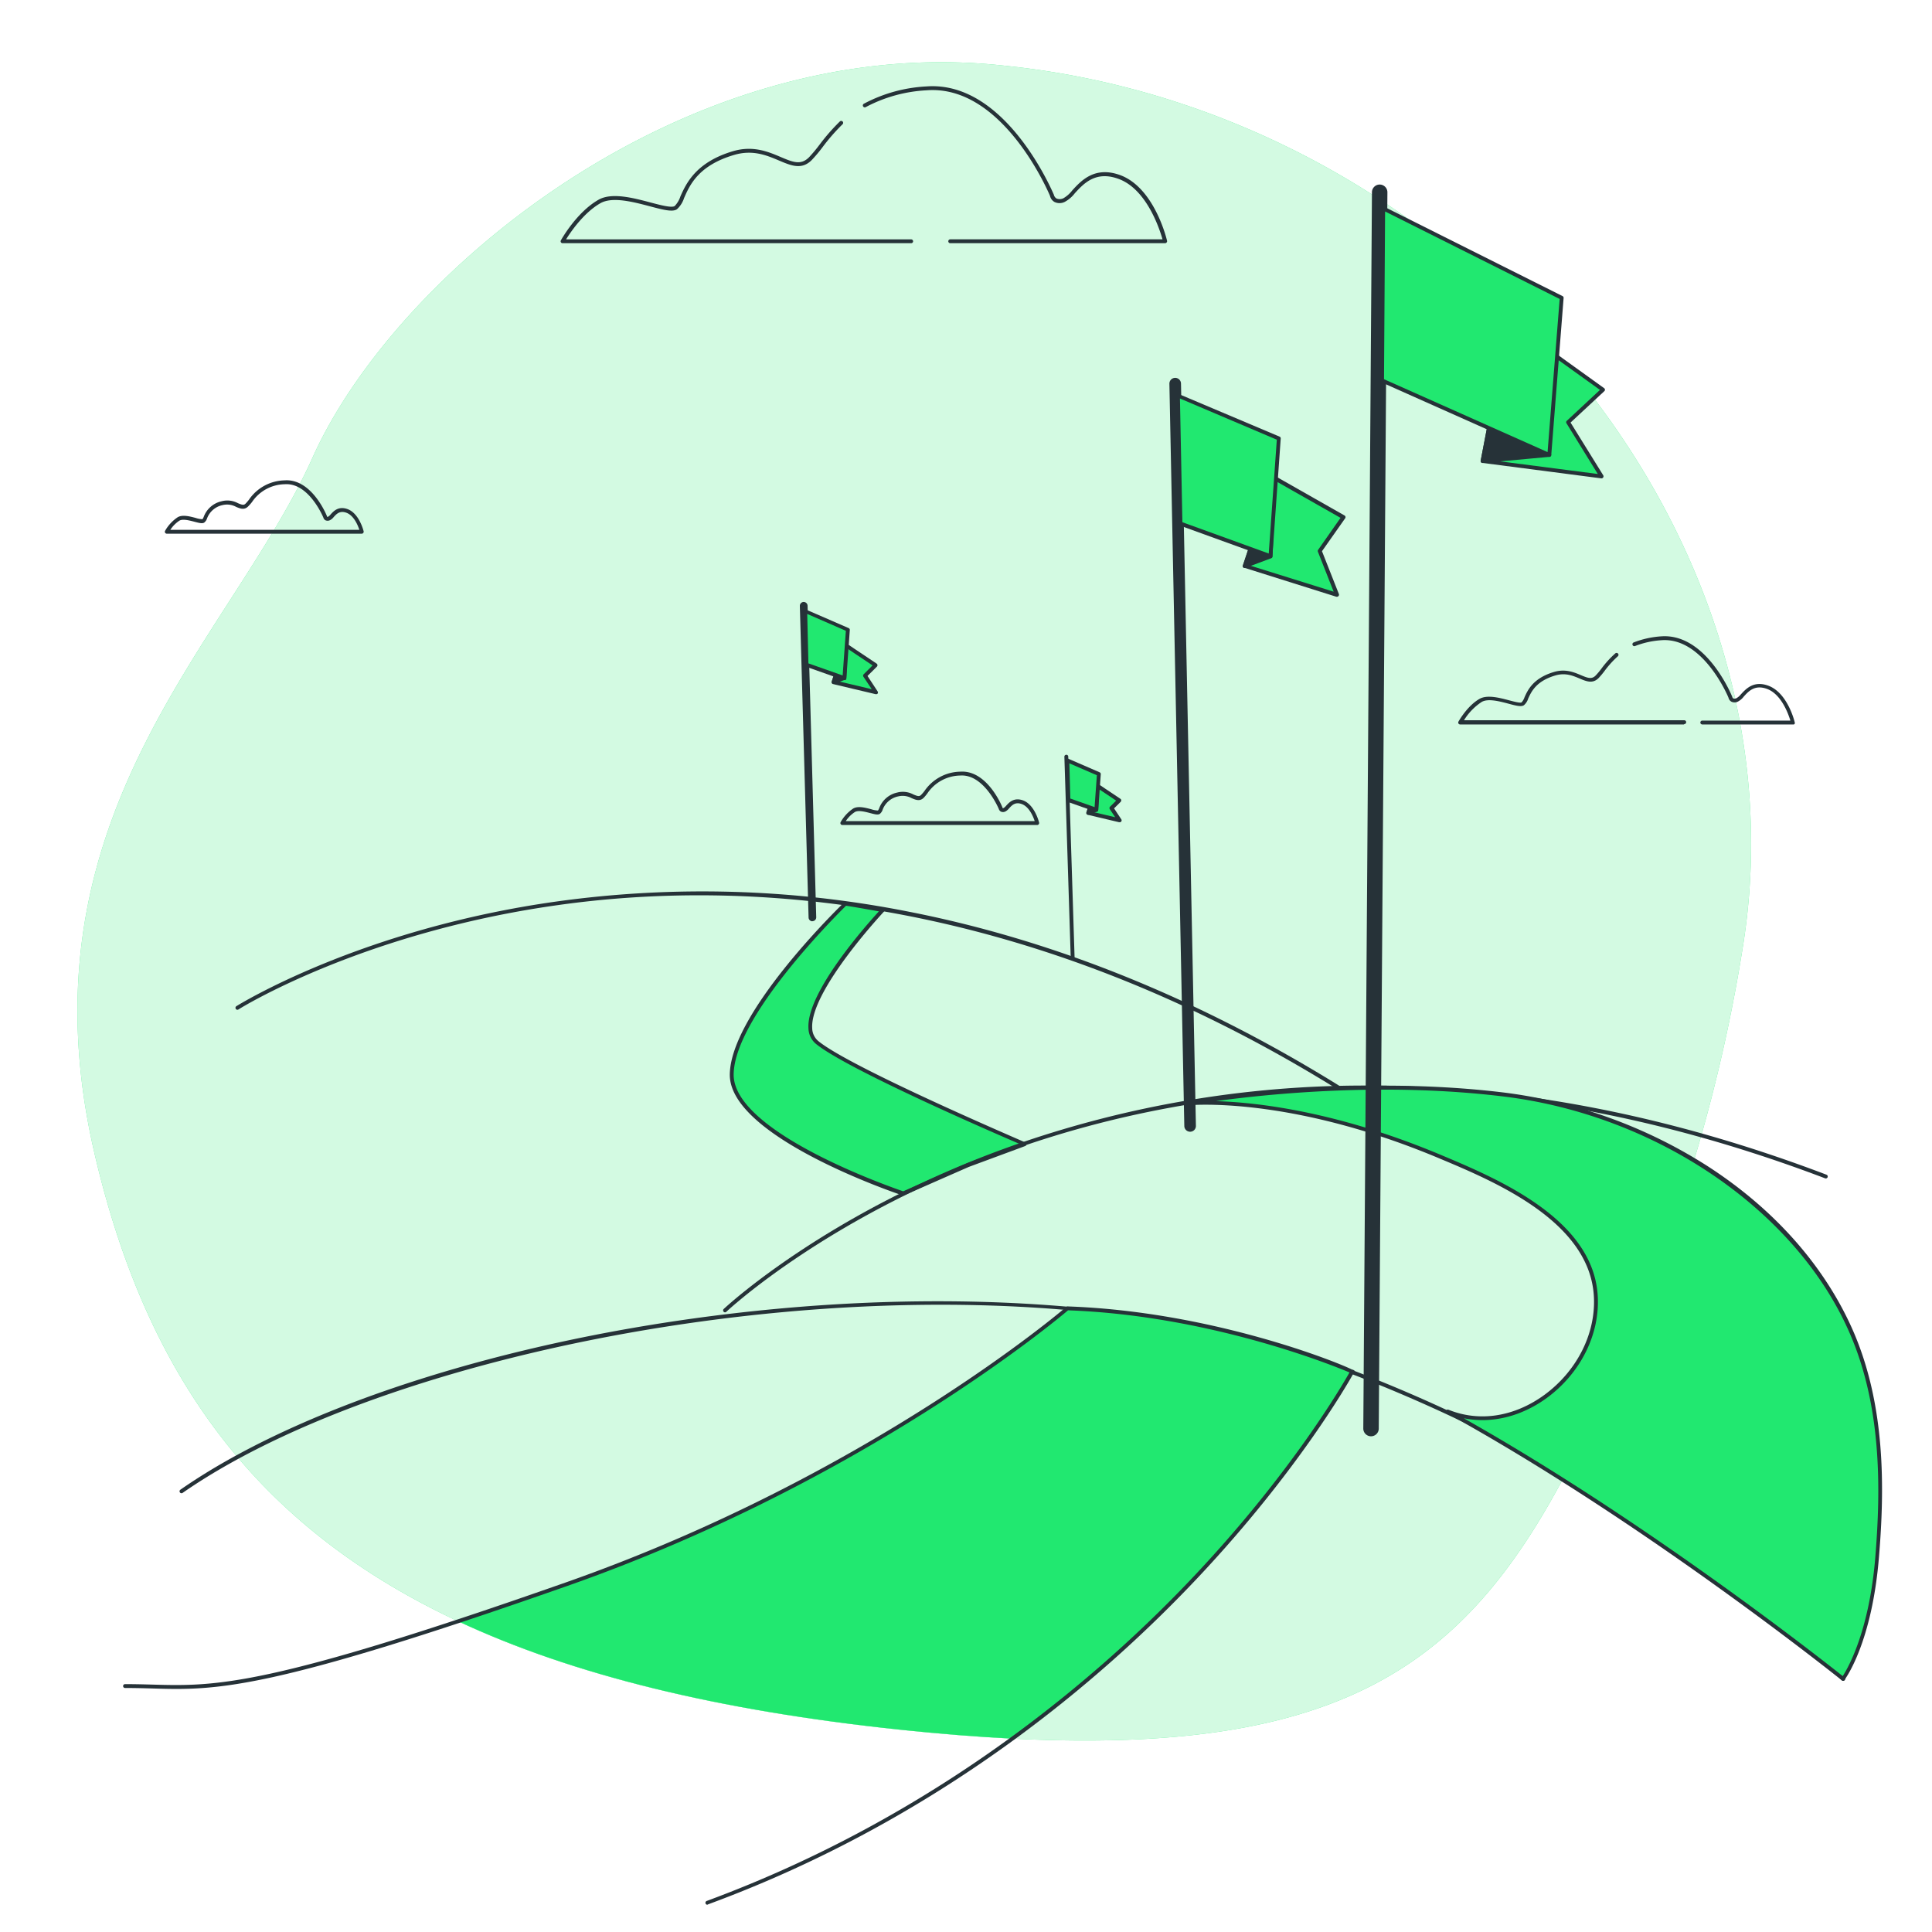 <svg class="animated" id="freepik_stories-milestones-of-business-projects" xmlns="http://www.w3.org/2000/svg" viewBox="0 0 500 500" version="1.1" xmlns:xlink="http://www.w3.org/1999/xlink" xmlns:svgjs="http://svgjs.com/svgjs"><style>svg#freepik_stories-milestones-of-business-projects:not(.animated) .animable {opacity: 0;}svg#freepik_stories-milestones-of-business-projects.animated #freepik--background-simple--inject-6 {animation: 1.4s 1 forwards cubic-bezier(.36,-0.01,.5,1.38) fadeIn;animation-delay: 0s;}svg#freepik_stories-milestones-of-business-projects.animated #freepik--Floor--inject-6 {animation: 1.5s 1 forwards cubic-bezier(.36,-0.01,.5,1.38) fadeIn;animation-delay: 0s;}svg#freepik_stories-milestones-of-business-projects.animated #freepik--Flags--inject-6 {animation: 0.9s 1 forwards cubic-bezier(.36,-0.01,.5,1.38) slideDown,1.5s Infinite  linear floating;animation-delay: 0s,0.9s;}svg#freepik_stories-milestones-of-business-projects.animated #freepik--Clouds--inject-6 {animation: 0.7s 1 forwards cubic-bezier(.36,-0.01,.5,1.38) slideLeft;animation-delay: 0s;}svg#freepik_stories-milestones-of-business-projects.animated #freepik--Character--inject-6 {animation: 0.8s 1 forwards cubic-bezier(.36,-0.01,.5,1.38) slideLeft;animation-delay: 0.3s;opacity: 0}            @keyframes fadeIn {                0% {                    opacity: 0;                }                100% {                    opacity: 1;                }            }                    @keyframes slideDown {                0% {                    opacity: 0;                    transform: translateY(-30px);                }                100% {                    opacity: 1;                    transform: translateY(0);                }            }                    @keyframes floating {                0% {                    opacity: 1;                    transform: translateY(0px);                }                50% {                    transform: translateY(-10px);                }                100% {                    opacity: 1;                    transform: translateY(0px);                }            }                    @keyframes slideLeft {                0% {                    opacity: 0;                    transform: translateX(-30px);                }                100% {                    opacity: 1;                    transform: translateX(0);                }            }        </style><g id="freepik--background-simple--inject-6" class="animable" style="transform-origin: 236.613px 233.272px;"><path d="M451.17,244.28C467.81,137.86,379,30.6,262.46,17.27c-1.45-.16-2.91-.32-4.36-.46C176.65,8.72,102.2,70.93,80.91,118.39S3.91,211,24.56,298.94s76.75,134.82,208.28,148.69,155.79-23.75,190.7-105.92A420.38,420.38,0,0,0,451.17,244.28Z" style="fill: rgb(33, 232, 112); transform-origin: 236.613px 233.272px;" id="elfmnu0ofko4g" class="animable"></path><g id="elm6nzfr8vn9"><path d="M451.17,244.28C467.81,137.86,379,30.6,262.46,17.27c-1.45-.16-2.91-.32-4.36-.46C176.65,8.72,102.2,70.93,80.91,118.39S3.91,211,24.56,298.94s76.75,134.82,208.28,148.69,155.79-23.75,190.7-105.92A420.38,420.38,0,0,0,451.17,244.28Z" style="fill: rgb(255, 255, 255); opacity: 0.8; transform-origin: 236.613px 233.272px;" class="animable"></path></g></g><g id="freepik--Floor--inject-6" class="animable animator-active" style="transform-origin: 259.466px 361.819px;"><path d="M347.58,282.72a.56.56,0,0,1-.27-.08c-83-51.91-156.21-55-203-48.39-50.75,7.12-82.29,26.77-82.6,27a.49.49,0,0,1-.69-.16.5.5,0,0,1,.15-.69c.32-.19,32-20,83-27.11a274.35,274.35,0,0,1,91,2.65c38.07,7.45,76,22.89,112.76,45.88a.49.49,0,0,1,.16.69A.5.5,0,0,1,347.58,282.72Z" style="fill: rgb(38, 50, 56); transform-origin: 204.556px 256.714px;" id="elnm9ipzwfsb" class="animable"></path><path d="M211.47,269.78c-8.59-7.06,17-34.26,17-34.26-11.2-2-9.68-1.6-9.68-1.6S189.67,262,189.37,278s44.39,30.9,44.39,30.9l16.77-7.36,14.65-5.43S220.07,276.84,211.47,269.78Z" style="fill: rgb(33, 232, 112); transform-origin: 227.274px 271.394px;" id="ely8y3e369ug8" class="animable"></path><path d="M233.76,309.38l-.16,0c-1.84-.61-45-15.24-44.73-31.38.29-15.46,26.53-41.47,29.35-44.21.05-.21.1-.34.67-.32h0c1,0,3.4.48,9.63,1.59a.51.51,0,0,1,.27.84c-.19.2-19.21,20.55-18.59,30.22a4.42,4.42,0,0,0,1.57,3.3c8.44,6.94,53.13,26,53.58,26.24a.5.5,0,0,1,.31.47.53.53,0,0,1-.33.46L250.71,302,234,309.34A.45.45,0,0,1,233.76,309.38Zm-14.78-75c-2.16,2.12-28.82,28.56-29.11,43.58s40.77,29.29,43.87,30.35l16.59-7.28,13.5-5c-7.25-3.11-44.79-19.41-52.67-25.88a5.38,5.38,0,0,1-1.93-4c-.6-9.19,14.85-26.6,18.23-30.29C221.47,234.79,219.58,234.49,219,234.41Z" style="fill: rgb(38, 50, 56); transform-origin: 227.264px 271.425px;" id="el1fnvzpchhqk" class="animable"></path><path d="M187.65,339.63a.49.49,0,0,1-.36-.15.5.5,0,0,1,0-.71c.27-.25,27.51-25.79,76.09-42.73a274,274,0,0,1,89.77-15.1h.73c38.57,0,78.54,7.76,118.81,23.07a.5.5,0,0,1-.35.94c-91.49-34.78-163.92-23.53-208.58-8-48.4,16.86-75.51,42.27-75.78,42.53A.48.48,0,0,1,187.65,339.63Z" style="fill: rgb(38, 50, 56); transform-origin: 330.078px 310.285px;" id="eltpz7nflgfi" class="animable"></path><path d="M477,435a.51.51,0,0,1-.36-.15c-.51-.53-52.36-53.44-137.38-83.12-89.28-31.15-232.76-6.53-292,34.63a.5.5,0,0,1-.57-.83c30.18-21,81.61-37.76,137.58-44.95,58.57-7.53,115.2-3.8,155.35,10.21,85.26,29.75,137.25,82.83,137.77,83.36a.5.5,0,0,1,0,.71A.52.52,0,0,1,477,435Z" style="fill: rgb(38, 50, 56); transform-origin: 262.005px 385.883px;" id="elfkn7ur3s8f9" class="animable"></path><path d="M146.57,410c-10.46,3.68-19.74,6.85-28,9.59,29.62,13.85,67.1,23.07,114.3,28.05,10.42,1.1,20.16,1.87,29.29,2.33,60.24-44,87.81-95,87.81-95,2.05.67-33.55-15-73.71-16.38C276.23,338.6,226,382.09,146.57,410Z" style="fill: rgb(33, 232, 112); transform-origin: 234.312px 394.28px;" id="elaq2zqjr859" class="animable"></path><path d="M183.07,492.94a.49.49,0,0,1-.47-.32.5.5,0,0,1,.29-.65c59.61-22,101.74-58.11,126.58-84.56s37.86-48.81,39.78-52.22c-4.3-1.83-36.32-14.78-72.84-16.08-3.12,2.64-53.18,44.49-129.67,71.36-77.8,27.33-90.89,27-107.45,26.5-2.19-.06-4.45-.12-6.93-.12a.5.5,0,0,1,0-1c2.49,0,4.76.06,7,.12,16.47.46,29.47.82,107.1-26.45,78.43-27.55,129-70.86,129.49-71.29a.53.53,0,0,1,.35-.13c36.64,1.27,69.14,14.11,73.69,16.38l.15,0v0c.25.13.39.22.4.26a.49.49,0,0,1-.09.53.3.3,0,0,1-.13.09c-1.35,2.42-14.4,25.34-40.06,52.66-24.92,26.54-67.17,62.8-127,84.82Z" style="fill: rgb(38, 50, 56); transform-origin: 191.221px 415.52px;" id="elyf6px6j4mj" class="animable"></path><path d="M374.68,365.27c18.72,7.57,39.77-10.79,38.27-30.35-1.45-19-25.25-29.29-40.19-35.57-39.63-16.65-65.47-13.78-65.47-13.78s40.19-7.46,82.12-2.3c36.29,4.47,74.06,26.43,89.42,60.73,8.26,18.44,8.59,38.92,7,58.73-1.78,22.41-8.84,31.74-8.84,31.74S426.43,393.79,374.68,365.27Z" style="fill: rgb(33, 232, 112); transform-origin: 396.936px 357.961px;" id="elj2t0rucgtyr" class="animable"></path><path d="M477,435a.51.51,0,0,1-.31-.11c-.51-.41-51.13-41-102.25-69.15a.5.5,0,0,1,.43-.9c8,3.24,17,1.84,24.8-3.83,8.63-6.32,13.53-16.29,12.79-26C411,316,387,305.86,372.57,299.82c-39-16.41-65-13.78-65.23-13.75a.51.51,0,0,1-.55-.43.5.5,0,0,1,.41-.56c.4-.08,40.75-7.42,82.27-2.3A127.15,127.15,0,0,1,442.24,302c16.93,11,29.74,25.44,37.05,41.76,8.84,19.75,8.41,41.89,7,59-1.78,22.3-8.65,31.62-8.94,32a.5.5,0,0,1-.34.2Zm-98.1-67.91c47.34,26.67,93.12,62.81,98,66.68,1.34-2.06,6.91-11.66,8.45-31.05,1.36-17,1.79-38.95-7-58.49-14-31.31-49.81-55.6-89-60.43-30.92-3.81-61.21-.68-74.68,1.17,10.44.31,31.27,2.59,58.3,13.95,14.58,6.13,39,16.4,40.49,36,.77,10.08-4.28,20.39-13.19,26.9C393.61,366.65,386,368.47,378.9,367.06Z" style="fill: rgb(38, 50, 56); transform-origin: 396.929px 357.983px;" id="elgzx6vf839i" class="animable"></path></g><g id="freepik--Flags--inject-6" class="animable" style="transform-origin: 311.18px 209.735px;"><path d="M308,292.89a1.5,1.5,0,0,1-1.5-1.47l-3.86-192.1a1.5,1.5,0,0,1,3-.06l3.86,192.1a1.49,1.49,0,0,1-1.47,1.53Z" style="fill: rgb(38, 50, 56); transform-origin: 306.07px 195.34px;" id="elf9z5tydzxhf" class="animable"></path><polygon points="329.69 123.68 347.64 133.88 341.52 142.62 345.99 153.94 322.1 146.45 329.69 123.68" style="fill: rgb(33, 232, 112); transform-origin: 334.87px 138.81px;" id="els0nzczwes5n" class="animable"></polygon><path d="M346,154.44a.39.39,0,0,1-.15,0L322,146.93a.48.48,0,0,1-.29-.25.45.45,0,0,1,0-.39l7.59-22.77a.52.52,0,0,1,.29-.31.54.54,0,0,1,.43,0l17.95,10.2a.51.51,0,0,1,.24.33.49.49,0,0,1-.08.39l-6,8.52,4.37,11.08a.5.5,0,0,1-.1.52A.49.49,0,0,1,346,154.44Zm-23.25-8.31,22.4,7-4.08-10.35a.52.52,0,0,1,.05-.47l5.81-8.29L330,124.41Z" style="fill: rgb(38, 50, 56); transform-origin: 334.943px 138.806px;" id="elx40s295fc9" class="animable"></path><polygon points="328.79 143.94 322.1 146.45 329.69 123.68 328.79 143.94" style="fill: rgb(38, 50, 56); transform-origin: 325.895px 135.065px;" id="elobrzndmo0e" class="animable"></polygon><path d="M322.1,147a.49.49,0,0,1-.47-.66l7.59-22.77a.5.5,0,0,1,1,.18l-.9,20.27a.49.49,0,0,1-.32.44l-6.69,2.51A.57.57,0,0,1,322.1,147ZM329,127.23l-6.12,18.39,5.4-2Zm-.24,16.71h0Z" style="fill: rgb(38, 50, 56); transform-origin: 325.914px 135.076px;" id="eltkl9nqte0l" class="animable"></path><polygon points="304.85 102.36 330.95 113.47 328.79 143.94 305.5 135.51 304.85 102.36" style="fill: rgb(33, 232, 112); transform-origin: 317.9px 123.15px;" id="el4b9s1fwv4x6" class="animable"></polygon><path d="M328.79,144.44l-.17,0L305.32,136a.52.52,0,0,1-.33-.46l-.64-33.15a.5.5,0,0,1,.22-.42.51.51,0,0,1,.48,0L331.15,113a.48.48,0,0,1,.3.5L329.29,144a.47.47,0,0,1-.22.38A.48.48,0,0,1,328.79,144.44ZM306,135.15l22.35,8.1,2.09-29.46-25.07-10.66Z" style="fill: rgb(38, 50, 56); transform-origin: 317.901px 123.176px;" id="elu9ioswfy2xc" class="animable"></path><path d="M210.26,238.43a1,1,0,0,1-1-1L207,156.82a1,1,0,1,1,2-.06l2.24,80.64a1,1,0,0,1-1,1Z" style="fill: rgb(38, 50, 56); transform-origin: 209.12px 197.109px;" id="eldrcfe3jfu1i" class="animable"></path><polygon points="218.84 166.95 226.61 172.14 223.87 174.86 226.72 179.15 215.73 176.53 218.84 166.95" style="fill: rgb(33, 232, 112); transform-origin: 221.225px 173.05px;" id="elthf0s8ngmae" class="animable"></polygon><path d="M226.73,179.65l-.12,0-11-2.61a.5.5,0,0,1-.36-.64l3.11-9.59a.48.48,0,0,1,.31-.31.52.52,0,0,1,.44.05l7.76,5.19a.51.51,0,0,1,.08.77l-2.44,2.43,2.62,4a.5.5,0,0,1,0,.56A.5.5,0,0,1,226.73,179.65Zm-10.35-3.48,9.23,2.2-2.15-3.23a.5.5,0,0,1,.06-.64l2.3-2.29-6.7-4.48Z" style="fill: rgb(38, 50, 56); transform-origin: 221.221px 173.062px;" id="eln0j5wkjnzl" class="animable"></path><polygon points="218.53 175.46 215.73 176.53 218.84 166.95 218.53 175.46" style="fill: rgb(38, 50, 56); transform-origin: 217.285px 171.74px;" id="elcezjt2crbal" class="animable"></polygon><path d="M215.73,177a.48.48,0,0,1-.34-.13.51.51,0,0,1-.13-.52l3.11-9.59a.5.5,0,0,1,.56-.33.49.49,0,0,1,.41.51l-.31,8.51a.49.49,0,0,1-.32.45l-2.8,1.07A.57.57,0,0,1,215.73,177Zm2.48-6.52-1.68,5.18,1.52-.58Zm.32,5h0Z" style="fill: rgb(38, 50, 56); transform-origin: 217.288px 171.711px;" id="el52w2wtx7nki" class="animable"></path><polygon points="208.35 158.08 219.43 162.89 218.53 175.46 208.72 171.99 208.35 158.08" style="fill: rgb(33, 232, 112); transform-origin: 213.89px 166.77px;" id="el0xzidhu88bs" class="animable"></polygon><path d="M218.53,176a.45.45,0,0,1-.16,0l-9.81-3.47a.48.48,0,0,1-.33-.45l-.38-13.92a.47.47,0,0,1,.22-.42.49.49,0,0,1,.48,0l11.08,4.81a.48.48,0,0,1,.3.49l-.9,12.57a.51.51,0,0,1-.22.39A.54.54,0,0,1,218.53,176Zm-9.31-4.32,8.86,3.13.83-11.56-10-4.36Z" style="fill: rgb(38, 50, 56); transform-origin: 213.891px 166.848px;" id="elc0rkh9r363i" class="animable"></path><path d="M277.61,248.61a.51.51,0,0,1-.5-.49l-1.65-52.28a.5.5,0,0,1,.48-.51.48.48,0,0,1,.52.48l1.65,52.28a.5.5,0,0,1-.48.52Z" style="fill: rgb(38, 50, 56); transform-origin: 276.785px 221.969px;" id="elvxzhayyx3n" class="animable"></path><polygon points="283.93 203.31 289.64 207.13 287.63 209.13 289.73 212.28 281.64 210.36 283.93 203.31" style="fill: rgb(33, 232, 112); transform-origin: 285.685px 207.795px;" id="elwl99nb3r7j9" class="animable"></polygon><path d="M289.73,212.79l-.11,0-8.1-1.92a.55.55,0,0,1-.32-.24.51.51,0,0,1,0-.4l2.29-7.06a.51.51,0,0,1,.32-.32.5.5,0,0,1,.44.06l5.71,3.82a.47.47,0,0,1,.22.37.53.53,0,0,1-.14.4l-1.72,1.71,1.87,2.82a.5.5,0,0,1,0,.56A.49.49,0,0,1,289.73,212.79ZM282.28,210l6.33,1.5-1.4-2.09a.51.51,0,0,1,.07-.64l1.58-1.57-4.66-3.11Z" style="fill: rgb(38, 50, 56); transform-origin: 285.717px 207.809px;" id="els40iuc8hpp" class="animable"></path><polygon points="283.7 209.57 281.64 210.36 283.93 203.31 283.7 209.57" style="fill: rgb(33, 232, 112); transform-origin: 282.785px 206.835px;" id="elhpoke3q4r6" class="animable"></polygon><path d="M281.64,210.86a.52.52,0,0,1-.35-.14.49.49,0,0,1-.13-.51l2.29-7.06a.5.5,0,0,1,1,.17l-.23,6.27a.51.51,0,0,1-.32.45l-2.06.79Zm2.06-1.29h0Zm-.4-2.7-.86,2.65.77-.3Z" style="fill: rgb(38, 50, 56); transform-origin: 282.796px 206.795px;" id="el2c1wzv4mr3e" class="animable"></path><polygon points="276.2 196.78 284.36 200.32 283.7 209.57 276.48 207.02 276.2 196.78" style="fill: rgb(33, 232, 112); transform-origin: 280.28px 203.175px;" id="ele6q3cjjpvzq" class="animable"></polygon><path d="M283.7,210.07l-.17,0-7.22-2.55A.51.51,0,0,1,276,207l-.28-10.24a.53.53,0,0,1,.22-.43.51.51,0,0,1,.48,0l8.16,3.54a.48.48,0,0,1,.3.49l-.66,9.26a.5.5,0,0,1-.22.38A.57.57,0,0,1,283.7,210.07ZM277,206.66l6.28,2.22.59-8.25-7.12-3.08Z" style="fill: rgb(38, 50, 56); transform-origin: 280.301px 203.17px;" id="el8doug96iirg" class="animable"></path><path d="M354.82,371.71h0a2,2,0,0,1-2-2l2.24-319.95a2,2,0,0,1,2-2h0a2,2,0,0,1,2,2l-2.24,320A2,2,0,0,1,354.82,371.71Z" style="fill: rgb(38, 50, 56); transform-origin: 355.94px 209.735px;" id="elx9jgmb4x7n" class="animable"></path><polygon points="390.6 83.43 414.86 100.87 405.82 109.28 414.48 123.31 383.69 119.32 390.6 83.43" style="fill: rgb(33, 232, 112); transform-origin: 399.275px 103.37px;" id="el8fx81b37vzn" class="animable"></polygon><path d="M414.48,123.8h-.06l-30.79-4a.47.47,0,0,1-.34-.2.53.53,0,0,1-.09-.39l6.9-35.89a.51.51,0,0,1,.31-.37.51.51,0,0,1,.48.06l24.26,17.45a.49.49,0,0,1,.21.37.5.5,0,0,1-.16.4l-8.74,8.13L414.91,123a.5.5,0,0,1,0,.54A.5.5,0,0,1,414.48,123.8Zm-30.19-4.91,29.22,3.78-8.11-13.13a.5.5,0,0,1,.08-.63l8.59-8L390.94,84.29Z" style="fill: rgb(38, 50, 56); transform-origin: 399.277px 103.358px;" id="el342groho8d8" class="animable"></path><polygon points="400.96 117.73 383.69 119.32 390.6 83.43 400.96 117.73" style="fill: rgb(38, 50, 56); transform-origin: 392.325px 101.375px;" id="elim4o30q9j1h" class="animable"></polygon><path d="M383.69,119.82a.5.5,0,0,1-.37-.17.5.5,0,0,1-.12-.43l6.9-35.89a.51.51,0,0,1,.47-.4.5.5,0,0,1,.5.35l10.37,34.3a.51.51,0,0,1-.07.43.53.53,0,0,1-.37.22l-17.26,1.59Zm7-34.31-6.39,33.25,16-1.47Z" style="fill: rgb(38, 50, 56); transform-origin: 392.325px 101.375px;" id="elr2y0khxlo6o" class="animable"></path><polygon points="357.97 53.92 404.16 77.06 400.96 117.73 357.67 98.47 357.97 53.92" style="fill: rgb(33, 232, 112); transform-origin: 380.915px 85.825px;" id="el3kb8fhwwzt" class="animable"></polygon><path d="M401,118.23a.54.54,0,0,1-.21,0L357.47,98.92a.51.51,0,0,1-.3-.46l.3-44.54a.5.5,0,0,1,.24-.43.51.51,0,0,1,.48,0l46.2,23.14a.49.49,0,0,1,.27.49l-3.2,40.67a.54.54,0,0,1-.25.39A.55.55,0,0,1,401,118.23ZM358.18,98.14,400.51,117l3.13-39.63L358.46,54.73Z" style="fill: rgb(38, 50, 56); transform-origin: 380.916px 85.835px;" id="els838v0igcv" class="animable"></path></g><g id="freepik--Clouds--inject-6" class="animable" style="transform-origin: 253.584px 117.909px;"><path d="M235.78,62.94H145.59a.48.48,0,0,1-.43-.25.5.5,0,0,1,0-.49c.17-.3,4.09-7.28,9.69-10.48,3.45-2,9.07-.49,13.57.7,2.66.7,5.41,1.42,6.19.9a6.46,6.46,0,0,0,1.48-2.49c1.48-3.32,4-8.88,13.67-11.72,5.15-1.5,9.09.17,12.25,1.51s5.23,2.21,7.35.1a37.68,37.68,0,0,0,2.75-3.29,51.46,51.46,0,0,1,5.25-6,.5.5,0,1,1,.69.73,49.9,49.9,0,0,0-5.15,5.9,37.41,37.41,0,0,1-2.84,3.38c-2.58,2.58-5.3,1.44-8.44.11s-6.77-2.87-11.58-1.47c-9.27,2.71-11.53,7.8-13,11.17a6.7,6.7,0,0,1-1.85,2.91c-1.15.77-3.6.13-7-.77-4.33-1.14-9.73-2.57-12.82-.79-4.31,2.46-7.7,7.46-8.87,9.35h89.31a.5.5,0,0,1,.5.5A.5.5,0,0,1,235.78,62.94Z" style="fill: rgb(38, 50, 56); transform-origin: 190.703px 47.117px;" id="elhs9sfvcjcsn" class="animable"></path><path d="M301.51,62.94H245.92a.5.5,0,0,1-.5-.5.5.5,0,0,1,.5-.5h54.94c-.75-2.64-4.09-13-11.4-15.65-5.93-2.16-9,1.23-11.29,3.71a8.12,8.12,0,0,1-2.64,2.26,3,3,0,0,1-2.65,0,2.47,2.47,0,0,1-1.15-1.6c-.09-.19-12-28.83-31.92-27.29a37.65,37.65,0,0,0-15.76,4.35.5.5,0,0,1-.68-.19.49.49,0,0,1,.19-.68,38.67,38.67,0,0,1,16.17-4.48c20.72-1.58,32.84,27.72,33,28a1.57,1.57,0,0,0,.69,1,2.19,2.19,0,0,0,1.8-.07,8,8,0,0,0,2.26-2c2.31-2.53,5.8-6.36,12.37-4,8.85,3.22,12.05,16.42,12.18,17a.49.49,0,0,1-.09.42A.51.51,0,0,1,301.51,62.94Z" style="fill: rgb(38, 50, 56); transform-origin: 262.673px 42.624px;" id="elj7pexnstex" class="animable"></path><path d="M435.82,187.49H377.88a.5.5,0,0,1-.43-.25.5.5,0,0,1,0-.49c.1-.17,2.29-4.08,5.44-5.88,2-1.13,5.13-.3,7.67.37,1.28.34,2.88.76,3.23.53a3.74,3.74,0,0,0,.74-1.28c.83-1.87,2.23-5,7.69-6.6,2.92-.85,5.14.09,6.92.84s2.8,1.12,3.81.1a19.49,19.49,0,0,0,1.5-1.79,25.44,25.44,0,0,1,3.56-3.92.51.51,0,0,1,.71,0,.49.49,0,0,1,0,.7,25,25,0,0,0-3.43,3.78,21.21,21.21,0,0,1-1.58,1.89c-1.54,1.54-3.18.84-4.91.11s-3.67-1.55-6.25-.8c-5,1.46-6.25,4.22-7.06,6a3.7,3.7,0,0,1-1.1,1.71c-.72.48-2.11.11-4-.4-2.35-.62-5.28-1.39-6.91-.46a15.15,15.15,0,0,0-4.6,4.75h57a.5.5,0,0,1,0,1Z" style="fill: rgb(38, 50, 56); transform-origin: 406.883px 178.233px;" id="el2xgd4etorgv" class="animable"></path><path d="M464,187.49H440.55a.5.5,0,1,1,0-1h22.8c-.54-1.77-2.36-6.86-6.07-8.21-3.15-1.14-4.73.59-6,2a4.63,4.63,0,0,1-1.55,1.31,1.89,1.89,0,0,1-1.65,0,1.58,1.58,0,0,1-.74-1c0-.07-6.5-15.76-17.4-14.9a22.76,22.76,0,0,0-6.78,1.5.49.49,0,0,1-.65-.27.49.49,0,0,1,.27-.65,23.83,23.83,0,0,1,7.09-1.58c11.56-.89,18.15,14.94,18.42,15.62a.73.73,0,0,0,.29.45,1.07,1.07,0,0,0,.8-.06,4.14,4.14,0,0,0,1.16-1c1.32-1.44,3.31-3.62,7.08-2.25,5,1.82,6.8,9.22,6.87,9.54a.49.49,0,0,1-.09.42A.51.51,0,0,1,464,187.49Z" style="fill: rgb(38, 50, 56); transform-origin: 443.487px 176.078px;" id="elq0ufn52kgfe" class="animable"></path><path d="M268.45,213.51H218a.52.52,0,0,1-.44-.25.5.5,0,0,1,0-.5,10.31,10.31,0,0,1,3.26-3.52c1.24-.71,3.13-.21,4.65.19a6.15,6.15,0,0,0,1.75.33,3,3,0,0,0,.34-.65,6.4,6.4,0,0,1,4.64-4,5.76,5.76,0,0,1,4.19.5c1.1.46,1.53.58,2,.1a10.12,10.12,0,0,0,.86-1,11.46,11.46,0,0,1,9.19-5c7-.53,10.85,8.88,11,9.28l0,.09c.08.09.17.1.35,0a2.82,2.82,0,0,0,.6-.56c.76-.83,2-2.23,4.37-1.38,3,1.11,4.11,5.55,4.16,5.74a.51.51,0,0,1-.1.43A.49.49,0,0,1,268.45,213.51Zm-49.57-1h48.9c-.38-1.18-1.42-3.71-3.34-4.42-1.71-.62-2.55.3-3.29,1.11a3,3,0,0,1-1,.83,1.33,1.33,0,0,1-1.14,0,1.21,1.21,0,0,1-.53-.69c-.23-.56-4-9.08-10-8.63a10.45,10.45,0,0,0-8.48,4.62,11.48,11.48,0,0,1-.94,1.13c-1,1-2.07.55-3.11.11a4.89,4.89,0,0,0-3.52-.46,5.47,5.47,0,0,0-4,3.43,2.26,2.26,0,0,1-.72,1.08c-.5.34-1.31.12-2.53-.2s-3-.79-3.9-.29A8.09,8.09,0,0,0,218.88,212.51Z" style="fill: rgb(38, 50, 56); transform-origin: 243.213px 206.599px;" id="eldk9qogtrcx" class="animable"></path><path d="M93.65,138.12H43.16a.52.52,0,0,1-.43-.25.5.5,0,0,1,0-.5A10.31,10.31,0,0,1,46,133.85c1.24-.71,3.13-.21,4.65.19a6.15,6.15,0,0,0,1.75.33,3,3,0,0,0,.34-.65,6.4,6.4,0,0,1,4.64-4,5.76,5.76,0,0,1,4.19.5c1.1.46,1.53.58,2,.1a10.33,10.33,0,0,0,.86-1,11.46,11.46,0,0,1,9.19-5c7-.53,10.85,8.88,11,9.28a.29.29,0,0,1,0,.09c.08.09.18.1.35,0a2.41,2.41,0,0,0,.6-.56c.76-.83,2-2.23,4.38-1.37,3,1.1,4.11,5.54,4.16,5.73a.51.51,0,0,1-.1.43A.49.49,0,0,1,93.65,138.12Zm-49.57-1H93c-.38-1.18-1.42-3.71-3.35-4.42-1.71-.62-2.55.3-3.29,1.11a2.84,2.84,0,0,1-1,.83,1.36,1.36,0,0,1-1.15,0,1.14,1.14,0,0,1-.52-.69c-.24-.56-3.92-9.08-10-8.63a10.43,10.43,0,0,0-8.48,4.62,11.49,11.49,0,0,1-1,1.13c-1,1-2.06.55-3.1.11a4.9,4.9,0,0,0-3.52-.46,5.47,5.47,0,0,0-4,3.43,2.26,2.26,0,0,1-.72,1.08c-.5.34-1.31.12-2.54-.2s-3-.8-3.89-.29A8.09,8.09,0,0,0,44.08,137.12Z" style="fill: rgb(38, 50, 56); transform-origin: 68.393px 131.209px;" id="el22zusir9z44" class="animable"></path></g><g id="freepik--Character--inject-6" class="animable" style="transform-origin: 129.886px 279.929px;"><path d="M152.78,106a64.19,64.19,0,0,1,2.74,9.13c.45,3.08,1.74,4.75,1.39,5.66s-1.48,3-1.48,3.65a56.54,56.54,0,0,0,2.94,8c.91,1.94-1.71,2.51-2.51,3.65s-1,3.77-1.37,7.08.68,5.14-.11,6.85-5.94,1.94-8.11,1.37a7.43,7.43,0,0,1-3.2-1.6l-.68,2.86A58.4,58.4,0,0,0,131.55,146a128,128,0,0,0-14.5-4.8l.57-6.39s-6.05-9-8.45-16.55,1.94-16.1,4.45-19.41,15-5.82,21.35-5.93,16.55,4.79,17,4.9,4.34-.91,4.45.58a7.93,7.93,0,0,1-.91,3.42s4.91-2.28,4.45.34S153.8,106.29,152.78,106Z" style="fill: rgb(255, 255, 255); transform-origin: 134.23px 122.784px;" id="el8zbhv9vmuwp" class="animable"></path><path d="M142.39,153.14a.51.51,0,0,1-.31-.11,58.72,58.72,0,0,0-10.74-6.56,127.58,127.58,0,0,0-14.42-4.76.51.51,0,0,1-.37-.53l.56-6.22c-.8-1.21-6.19-9.54-8.42-16.53-2.46-7.74,1.89-16.38,4.54-19.86s15.63-6,21.73-6.13c5.54-.11,13.75,3.45,16.44,4.62.38.17.63.28.71.3l.7-.09c1.52-.2,2.94-.33,3.68.27a1.18,1.18,0,0,1,.44.84,6.49,6.49,0,0,1-.47,2.54c1.13-.4,2.73-.79,3.53-.17a1.43,1.43,0,0,1,.47,1.52,4.14,4.14,0,0,1-2.22,2.65,12.21,12.21,0,0,1-4.73,1.56A57.37,57.37,0,0,1,156,115a17.53,17.53,0,0,0,1,3.54,3.6,3.6,0,0,1,.4,2.37c-.12.32-.34.79-.57,1.28a10.64,10.64,0,0,0-.88,2.2,61.08,61.08,0,0,0,2.89,7.82c.8,1.69-.53,2.61-1.51,3.28a4.57,4.57,0,0,0-1,.87c-.68,1-.93,3.43-1.22,6.28l-.06.56a16.29,16.29,0,0,0,.08,3.64,6,6,0,0,1-.24,3.37c-1,2.14-6.59,2.2-8.69,1.64a9,9,0,0,1-2.76-1.21l-.5,2.1a.52.52,0,0,1-.33.36A.45.45,0,0,1,142.39,153.14Zm-24.81-12.29a123.72,123.72,0,0,1,14.17,4.71,57.43,57.43,0,0,1,10.33,6.22l.51-2.11a.49.49,0,0,1,.35-.37.5.5,0,0,1,.49.13,7.17,7.17,0,0,0,3,1.47c2.18.57,6.9.23,7.52-1.1a5.24,5.24,0,0,0,.16-2.84,17.34,17.34,0,0,1-.09-3.85l.06-.57c.33-3.23.57-5.56,1.4-6.74a4.75,4.75,0,0,1,1.3-1.12c1.11-.77,1.56-1.2,1.17-2-.85-1.8-3-7.39-3-8.25a8.08,8.08,0,0,1,1-2.62c.22-.47.43-.91.54-1.21a3.5,3.5,0,0,0-.4-1.68,18.62,18.62,0,0,1-1-3.74,63.52,63.52,0,0,0-2.71-9,.5.5,0,0,1,.11-.53.52.52,0,0,1,.52-.13,9.53,9.53,0,0,0,4.79-1.41,3.43,3.43,0,0,0,1.75-2c.05-.29,0-.47-.09-.56-.48-.36-2.27.11-3.66.75a.5.5,0,0,1-.66-.68,7.46,7.46,0,0,0,.86-3.16.16.16,0,0,0-.07-.14c-.46-.37-2.12-.15-2.92,0a3.37,3.37,0,0,1-1.08.06A8.22,8.22,0,0,1,151,98c-2.64-1.15-10.68-4.67-16-4.54-6.65.11-18.68,2.73-21,5.73-2,2.69-6.8,11.33-4.37,19C112,125.5,118,134.46,118,134.55a.48.48,0,0,1,.09.32Z" style="fill: rgb(38, 50, 56); transform-origin: 134.241px 122.789px;" id="eln17fsf8w149" class="animable"></path><ellipse cx="153.95" cy="124.46" rx="0.65" ry="1.95" style="fill: rgb(38, 50, 56); transform-origin: 153.95px 124.46px;" id="el4crdraumqpe" class="animable"></ellipse><path d="M153.22,121.12a.48.48,0,0,1-.34-.13.5.5,0,0,1,0-.71,2.65,2.65,0,0,1,2.13-1.07,1.73,1.73,0,0,1,1.26.75.5.5,0,0,1-.15.69.51.51,0,0,1-.69-.14.72.72,0,0,0-.52-.31,1.88,1.88,0,0,0-1.3.76A.46.46,0,0,1,153.22,121.12Z" style="fill: rgb(38, 50, 56); transform-origin: 154.541px 120.166px;" id="elz6rmvndb31c" class="animable"></path><path d="M154.38,150c.79-1.71-.23-3.54.11-6.85s.57-5.93,1.37-7.08c-2.28-.79-7,2.63-7.53,1.83s-1-15.07-.69-17.24,3.31-2.16,4.57-4.9-3-5.83-3.2-7.65,3.77-2.17,3.77-2.17c1,.34,6.73-1.14,7.19-3.77s-4.45-.34-4.45-.34a7.93,7.93,0,0,0,.91-3.42c-.11-1.49-4-.46-4.45-.58s-10.62-5-17-4.9-18.84,2.62-21.35,5.93-6.85,11.87-4.45,19.41c2,6.42,6.73,13.9,8.07,16a5.43,5.43,0,0,0,1.29.68,27.58,27.58,0,0,0,12.44.8c5.71-1,10.28-3.08,9.48-4.68s-1.26-8.22.57-11.3,3.88,1.6,3.42,7.19-1.71,9.13-2.05,12.67.68,10.16.68,10.16a7.43,7.43,0,0,0,3.2,1.6C148.44,152,153.58,151.72,154.38,150Z" style="fill: rgb(38, 50, 56); transform-origin: 134.24px 122.306px;" id="el7sw8yijv3pg" class="animable"></path><path d="M149,152.16a12.31,12.31,0,0,1-2.89-.3,8,8,0,0,1-3.42-1.72.62.62,0,0,1-.14-.28c0-.27-1-6.72-.69-10.28a45.86,45.86,0,0,1,.81-4.75,59.91,59.91,0,0,0,1.25-7.92c.34-4.16-.76-7.34-1.63-7.61-.34-.11-.72.46-.87.72-1.7,2.86-1.3,9.32-.55,10.82a1.36,1.36,0,0,1,0,1.27c-1,1.91-5.88,3.42-9.81,4.12a28,28,0,0,1-12.52-.77l-.14,0a6,6,0,0,1-1.43-.76.4.4,0,0,1-.15-.14c-1.38-2.15-6.07-9.65-8.13-16.1-2.46-7.74,1.89-16.38,4.54-19.86s15.63-6,21.73-6.13c5.58-.08,13.75,3.45,16.44,4.62.38.17.63.28.71.3l.7-.09c1.52-.2,2.94-.33,3.68.27a1.18,1.18,0,0,1,.44.84,6.49,6.49,0,0,1-.47,2.54c1.13-.4,2.73-.79,3.53-.17a1.43,1.43,0,0,1,.47,1.52,4.14,4.14,0,0,1-2.22,2.65c-1.84,1.1-4.51,1.74-5.5,1.54-.74.07-2.51.39-3.08,1.1a.58.58,0,0,0-.15.5,6.55,6.55,0,0,0,1.31,2.22c1.23,1.65,2.76,3.7,1.84,5.69a6.89,6.89,0,0,1-2.8,2.88c-.89.58-1.59,1-1.73,1.9-.34,2.21.11,15.08.58,16.78a10.77,10.77,0,0,0,1.94-.73c1.73-.76,3.9-1.71,5.37-1.19a.51.51,0,0,1,.32.32.53.53,0,0,1-.07.44c-.68,1-.93,3.43-1.22,6.28l-.06.56a16.29,16.29,0,0,0,.08,3.64,6,6,0,0,1-.24,3.37h0C154.16,151.67,151.39,152.16,149,152.16Zm-5.49-2.63a7.43,7.43,0,0,0,2.86,1.37c2.18.57,6.9.23,7.52-1.1h0a5.24,5.24,0,0,0,.16-2.84,17.34,17.34,0,0,1-.09-3.85l.06-.57a24.69,24.69,0,0,1,1-6.08,11.22,11.22,0,0,0-4,1.26c-1.65.72-2.65,1.16-3.13.48-.76-1-1.08-15.65-.77-17.6.2-1.31,1.2-2,2.17-2.59a5.8,5.8,0,0,0,2.43-2.45c.67-1.46-.6-3.17-1.73-4.69a6.76,6.76,0,0,1-1.51-2.69,1.64,1.64,0,0,1,.37-1.25c1-1.2,3.56-1.45,3.85-1.48a.5.5,0,0,1,.21,0,9.53,9.53,0,0,0,4.79-1.41,3.43,3.43,0,0,0,1.75-2c.05-.29,0-.47-.09-.56-.48-.36-2.27.11-3.66.75a.5.5,0,0,1-.66-.68,7.46,7.46,0,0,0,.86-3.16.16.16,0,0,0-.07-.14c-.46-.37-2.12-.15-2.92,0a3.37,3.37,0,0,1-1.08.06A8.22,8.22,0,0,1,151,98c-2.64-1.15-10.68-4.67-16-4.54-6.65.11-18.68,2.73-21,5.73-2,2.69-6.8,11.33-4.37,19,2,6.24,6.52,13.53,8,15.76a4.21,4.21,0,0,0,1,.57l.13,0a27,27,0,0,0,12.1.76c5.2-.94,8.57-2.55,9.09-3.59a.37.37,0,0,0,0-.37c-.82-1.65-1.37-8.48.59-11.78.79-1.33,1.61-1.3,2-1.17,1.63.52,2.67,4.4,2.32,8.65a60.8,60.8,0,0,1-1.26,8,43,43,0,0,0-.79,4.64A53.64,53.64,0,0,0,143.54,149.53Zm10.84.48h0Z" style="fill: rgb(38, 50, 56); transform-origin: 134.241px 122.315px;" id="el5ltakvu6pzn" class="animable"></path><path d="M143.85,151.58s.52-2.34-8.58-6.63-18.73-6.12-19.9-5.6-2.47,3-2.47,3a69.55,69.55,0,0,1,17.56,5.6c7.93,4,14.69,7.54,14.69,7.54Z" style="fill: rgb(255, 255, 255); transform-origin: 129.025px 147.377px;" id="elcgeahocl2yh" class="animable"></path><path d="M145.15,156a.64.64,0,0,1-.23,0c-.06,0-6.85-3.56-14.69-7.55a69.32,69.32,0,0,0-17.41-5.54.52.52,0,0,1-.37-.27.53.53,0,0,1,0-.46c.14-.27,1.42-2.64,2.71-3.21,1.46-.65,11.26,1.32,20.32,5.59,8.22,3.88,8.9,6.29,8.88,7l1.27,3.8a.51.51,0,0,1-.15.54A.5.5,0,0,1,145.15,156Zm-31.47-14a69.36,69.36,0,0,1,17,5.51c6,3,11.38,5.83,13.61,7l-.91-2.73a.46.46,0,0,1,0-.23c0-.11-.15-2.27-8.31-6.11-9.17-4.33-18.46-6-19.48-5.59A6.2,6.2,0,0,0,113.68,142Z" style="fill: rgb(38, 50, 56); transform-origin: 129.026px 147.429px;" id="elahacc0b6m9p" class="animable"></path><path d="M148.93,158a11,11,0,0,0-5.34-5.07c-4.16-2.08-8.53-6.65-25.49-10.41-3.22-.71-4.29-.52-5.2-.13a17.56,17.56,0,0,0-4.69,4.69L107,148.85s11.06-.13,18.73,2.21,25.5,9.23,25.5,9.23Z" style="fill: rgb(33, 232, 112); transform-origin: 129.115px 151.166px;" id="elkdcpv5p0h0a" class="animable"></path><path d="M151.27,160.79a.57.57,0,0,1-.18,0c-.18-.07-17.89-6.91-25.46-9.22s-18.48-2.19-18.58-2.19a.54.54,0,0,1-.44-.26.49.49,0,0,1,0-.51l1.17-1.82a17.41,17.41,0,0,1,4.91-4.87c1.09-.47,2.34-.6,5.51.1,13.41,3,19.07,6.48,22.82,8.81,1,.64,1.91,1.2,2.79,1.63a11.63,11.63,0,0,1,5.53,5.24l2.27,2.27a.51.51,0,0,1,.07.63A.52.52,0,0,1,151.27,160.79ZM108,148.35c2.83,0,11.59.29,18,2.23,6,1.83,18.31,6.49,23.33,8.41l-.68-.68a.62.62,0,0,1-.11-.17,10.56,10.56,0,0,0-5.09-4.81c-.92-.46-1.82-1-2.87-1.68-3.69-2.29-9.27-5.76-22.51-8.69-3.21-.71-4.15-.48-4.9-.16a17.72,17.72,0,0,0-4.46,4.5Z" style="fill: rgb(38, 50, 56); transform-origin: 129.148px 151.164px;" id="el1uaa9ct7ord" class="animable"></path><path d="M186,286.66s-4,3.39-2.93,6a63.45,63.45,0,0,0,3.39,6.46l1.69-1.85s-2.31-5.23-1.85-6,11.54-7.23,11.54-7.23l3.24,6.77,1.69-1.39s-2.77-7.07-3.85-7.69S188.72,283.59,186,286.66Z" style="fill: rgb(38, 50, 56); transform-origin: 192.829px 290.377px;" id="ela2g160ptpda" class="animable"></path><path d="M186.41,299.63h0a.52.52,0,0,1-.38-.24,61.6,61.6,0,0,1-3.42-6.53c-1.17-2.83,2.65-6.22,3-6.55,2.9-3.2,12.17-5.78,13.52-5,1.14.65,3.4,6.24,4.06,7.94a.51.51,0,0,1-.14.57l-1.7,1.39a.5.5,0,0,1-.76-.17l-3-6.29c-5.05,3-10.47,6.27-10.91,6.81-.11.45.88,3.24,1.89,5.52a.51.51,0,0,1-.09.54l-1.69,1.85A.52.52,0,0,1,186.41,299.63Zm11.9-17.5c-1.79,0-9.46,2.06-12,4.87l0,.05c-1,.87-3.55,3.56-2.79,5.43a58.09,58.09,0,0,0,3,5.81l1-1.11c-1.06-2.44-2.16-5.37-1.68-6.16s8.35-5.44,11.71-7.4a.51.51,0,0,1,.4-.05.51.51,0,0,1,.31.26l2.95,6.2.92-.75c-1.28-3.23-2.94-6.78-3.5-7.11A1,1,0,0,0,198.31,282.13ZM186,286.67h0Z" style="fill: rgb(38, 50, 56); transform-origin: 192.807px 290.4px;" id="elwvsobecxh1e" class="animable"></path><path d="M188.41,269.89l10.77,10.62a5.25,5.25,0,0,1,.62,4.15c-.47,1.24-9.08,8-10.78,8.78s-2.61-1.54-2.77-2.16-.92-2.31-1.07-2.77-4.31-5.08-5.54-8.62a27.6,27.6,0,0,1-1.39-4.92Z" style="fill: rgb(255, 255, 255); transform-origin: 189.115px 281.744px;" id="elzlqpf8yk4uq" class="animable"></path><path d="M188.36,294.09a1.83,1.83,0,0,1-.82-.19,4.18,4.18,0,0,1-1.77-2.5c-.09-.34-.43-1.16-.68-1.76-.17-.42-.33-.79-.39-1s-.41-.56-.77-1c-1.34-1.72-3.84-4.92-4.76-7.59a26.25,26.25,0,0,1-1.41-5,.5.5,0,0,1,.27-.51l10.15-5.08a.52.52,0,0,1,.58.1s10.16,10,10.77,10.62a5.62,5.62,0,0,1,.73,4.68c-.57,1.53-9.55,8.38-11,9.05A2.16,2.16,0,0,1,188.36,294.09Zm-9.55-18.84a32.68,32.68,0,0,0,1.3,4.48c.87,2.51,3.3,5.63,4.61,7.31a6.5,6.5,0,0,1,.93,1.31c.06.17.2.51.36.9a20.16,20.16,0,0,1,.73,1.91A3.2,3.2,0,0,0,188,293a.94.94,0,0,0,.85,0c1.87-.85,10.12-7.52,10.51-8.49a4.88,4.88,0,0,0-.5-3.63L188.31,270.5Z" style="fill: rgb(38, 50, 56); transform-origin: 189.118px 281.751px;" id="elwjekgrogipp" class="animable"></path><path d="M67.11,277a51.38,51.38,0,0,0,2.56,5.3c.49.48,5.14,5.46,5.62,6.74s0,5.62,1.77,8.83.64,4.49-1.29,3.85-3.37-4.49-3.37-4.49,1.77,6.42,2.09,7.54,5.14,2.41,4.33,3.53-9.31,1.61-11.23,1.45-5.46-4.66-6.58-5.3-4-12.84-4.82-15.09-2.09-12-2.09-12Z" style="fill: rgb(255, 255, 255); transform-origin: 66.506px 293.39px;" id="elxuvefyosw4c" class="animable"></path><path d="M68.4,310.31l-.85,0c-1.34-.12-3-1.7-5-3.75a14.59,14.59,0,0,0-1.75-1.62c-.82-.46-1.84-3.79-3.82-11.07-.52-1.93-1-3.6-1.22-4.28-.81-2.27-2.06-11.74-2.11-12.14a.5.5,0,0,1,.11-.39.55.55,0,0,1,.37-.18l13-.32a.49.49,0,0,1,.47.3A48.59,48.59,0,0,0,70,282c0,.05,5.17,5.42,5.73,6.92a9.32,9.32,0,0,1,.31,2.3,15.84,15.84,0,0,0,1.43,6.46c1.31,2.4,1,3.59.53,4.17a2.14,2.14,0,0,1-2.42.4A4.12,4.12,0,0,1,74,301c.44,1.58.87,3.17,1,3.67.09.3,1.24.89,1.93,1.25,1.24.64,2.31,1.2,2.49,1.94a.93.93,0,0,1-.16.77C78.29,310,71.08,310.31,68.4,310.31ZM54.67,277.85c.29,2.09,1.32,9.52,2,11.38.26.72.69,2.33,1.25,4.36.94,3.46,2.68,9.89,3.37,10.48a12.67,12.67,0,0,1,1.93,1.77c1.33,1.34,3.34,3.36,4.42,3.45,2.32.19,10.11-.42,10.79-1.24a7.58,7.58,0,0,0-2-1.24c-1.2-.62-2.23-1.16-2.43-1.86-.32-1.13-2.09-7.55-2.09-7.55a.5.5,0,0,1,1-.31c.38,1,1.67,3.73,3.06,4.2.62.2,1.12.17,1.33-.09s.29-1.35-.64-3.05a16.61,16.61,0,0,1-1.55-6.87,9.24,9.24,0,0,0-.25-2c-.4-1.09-4.74-5.8-5.5-6.57a37.19,37.19,0,0,1-2.54-5.14Z" style="fill: rgb(38, 50, 56); transform-origin: 66.545px 293.435px;" id="el5zuzksg271d" class="animable"></path><path d="M73,307.88a.5.5,0,0,1-.46-.69,18.66,18.66,0,0,0-3.81-.87,8,8,0,0,1-2.61-.63c-.68-.51-2-3.8-2.57-5.19a.41.41,0,0,1,0-.16,15.54,15.54,0,0,1,.83-5.66c.91-2.43.46-7.27.45-7.32a.5.5,0,0,1,1-.09c0,.21.48,5.12-.51,7.77a14.94,14.94,0,0,0-.78,5.17,25.59,25.59,0,0,0,2.22,4.69,17.72,17.72,0,0,0,2.17.43c3,.5,4.45.82,4.69,1.59a.79.79,0,0,1-.23.81A.51.51,0,0,1,73,307.88Zm-.33-.6h0Z" style="fill: rgb(38, 50, 56); transform-origin: 68.595px 297.348px;" id="el7okontt5l9x" class="animable"></path><path d="M145.1,446.26s4.16,3.16,6.14,4.35,10.48,2,11.08,3.56-.9,3.07-1.73,3.81-6.78,3-11.33,2.52a17.88,17.88,0,0,0-4.75.4c-1.38.2-11.08,1.38-15.23,1.78s-5.15-3-5.35-7.12,0-8.91,0-8.91l16.62-2.37Z" style="fill: rgb(255, 255, 255); transform-origin: 143.15px 453.496px;" id="elvr4tqzrarta" class="animable"></path><path d="M128.64,463.21a4.42,4.42,0,0,1-3-1c-1.34-1.16-2-3.19-2.18-6.6-.19-4.13,0-8.9,0-8.95a.5.5,0,0,1,.43-.47l16.62-2.38a.5.5,0,0,1,.27,0l4.55,2,.11.06s4.15,3.16,6.09,4.32a21.68,21.68,0,0,0,4.71,1.31c3.82.83,6.16,1.41,6.58,2.51.75,2-1.22,3.78-1.87,4.36-1,.89-7,3.14-11.71,2.64a13.23,13.23,0,0,0-3.73.25l-.9.14c-1.48.22-11.2,1.4-15.26,1.79Zm-4.22-16.12c0,1.24-.15,5.06,0,8.44.15,3.07.73,4.94,1.83,5.9a3.74,3.74,0,0,0,3,.75c4.05-.38,13.74-1.57,15.21-1.78.28,0,.57-.08.87-.14a14.09,14.09,0,0,1,4-.25c4.53.48,10.23-1.76,10.95-2.4,1.42-1.27,1.94-2.33,1.59-3.26-.25-.67-3.76-1.42-5.85-1.88a21.56,21.56,0,0,1-5-1.43c-1.89-1.13-5.64-4-6.13-4.35l-4.37-1.9Z" style="fill: rgb(38, 50, 56); transform-origin: 143.182px 453.503px;" id="el8cu8xio9a4y" class="animable"></path><path d="M150.67,457.87c-3.57-.23-6.11.69-15.91,1.15a48.65,48.65,0,0,1-10.44-.34c.58,2.57,1.92,4.29,5,4,4.15-.4,13.85-1.58,15.23-1.78a17.88,17.88,0,0,1,4.75-.4c4.55.49,10.42-1.7,11.33-2.52a5.06,5.06,0,0,0,1.83-2.81C159.34,457.21,153.52,458.05,150.67,457.87Z" style="fill: rgb(255, 255, 255); transform-origin: 143.39px 458.941px;" id="elgcny06pear4" class="animable"></path><path d="M128.62,463.21c-2.55,0-4.12-1.45-4.79-4.42a.47.47,0,0,1,.13-.45.49.49,0,0,1,.44-.15,48.34,48.34,0,0,0,10.34.33c4.9-.23,8-.58,10.28-.84a30.65,30.65,0,0,1,5.69-.31h0c2.78.17,8.46-.65,11.44-2.61a.5.5,0,0,1,.77.47,5.26,5.26,0,0,1-2,3.13c-1,.89-7,3.14-11.71,2.64a13.23,13.23,0,0,0-3.73.25l-.9.14c-1.48.22-11.2,1.4-15.26,1.79ZM125,459.3c.69,2.2,2,3.1,4.23,2.88,4.05-.38,13.74-1.57,15.21-1.78.28,0,.57-.08.87-.14a14.09,14.09,0,0,1,4-.25c4.53.48,10.23-1.76,10.95-2.4a7.29,7.29,0,0,0,1.19-1.32,25.86,25.86,0,0,1-10.81,2.08,28.94,28.94,0,0,0-5.51.31c-2.28.26-5.41.61-10.34.84A55.29,55.29,0,0,1,125,459.3Z" style="fill: rgb(38, 50, 56); transform-origin: 143.37px 458.945px;" id="elqacu3wbcj8p" class="animable"></path><path d="M80.4,283.49s4.35,15.83,9.7,29.68,12.26,34.62,12.26,34.62l5,30.08s.79,15,3.56,26.11,13.46,44.65,13.46,44.65A22.26,22.26,0,0,0,133,450c4.94-.2,12.06-3.76,12.06-3.76s.6-4.55.2-6.53-2.77-3-3.36-4.55-8.12-47.82-8.12-47.82-2.37-32.84-3.16-39.17-2.77-59.75-2.77-59.75Z" style="fill: rgb(38, 50, 56); transform-origin: 112.899px 366.754px;" id="elvjviz86hcmg" class="animable"></path><path d="M132.17,450.54a22.13,22.13,0,0,1-8-1.45.5.5,0,0,1-.29-.31c-.1-.33-10.72-33.71-13.46-44.67s-3.57-26.07-3.58-26.22l-4.94-30c-.05-.14-7-20.85-12.24-34.53S80,283.78,79.92,283.62a.49.49,0,0,1,.1-.45.48.48,0,0,1,.43-.17l47.49,4.94a.5.5,0,0,1,.45.48c0,.53,2,53.47,2.76,59.71s3.15,38.87,3.17,39.2c3,18.5,7.66,46.52,8.09,47.67a5.19,5.19,0,0,0,1.39,1.71,5.81,5.81,0,0,1,2,2.92c.41,2-.17,6.5-.19,6.69a.5.5,0,0,1-.27.39c-.3.14-7.28,3.61-12.27,3.81Zm-7.44-2.29a22.2,22.2,0,0,0,8.29,1.27c4.28-.17,10.35-3,11.62-3.59a27.11,27.11,0,0,0,.17-6.1,5,5,0,0,0-1.7-2.4,5.91,5.91,0,0,1-1.64-2.08c-.59-1.58-7.37-43.17-8.14-47.9,0-.38-2.39-32.95-3.17-39.2-.76-6.05-2.55-53.91-2.76-59.36l-46.32-4.82C82,287.29,85.93,301,90.56,313c5.29,13.7,12.21,34.44,12.28,34.65l5,30.15c0,.2.83,15.17,3.56,26.07C114,414.32,123.79,445.28,124.73,448.25Z" style="fill: rgb(38, 50, 56); transform-origin: 112.924px 366.768px;" id="elz9jcuenox0k" class="animable"></path><path d="M46.22,421.23s-15.09,2.92-18.86,4.12-3.77,3.42-2.91,7.54,2.57,6.17,3.26,6.68,1.2,7,3.08,11.14S37,463.06,40.9,465.11s8.23,2.06,8.75,1.37-1-5.48-1-5.48l-3.94-12.69S49.3,435.8,50,435.12s4.11-4.29,4.11-4.29Z" style="fill: rgb(255, 255, 255); transform-origin: 39.047px 444.06px;" id="elczo0nokeami" class="animable"></path><path d="M47.7,467.39a16.21,16.21,0,0,1-7-1.83c-4.42-2.31-9-11.79-10.33-14.64a38.35,38.35,0,0,1-2.22-8,15.46,15.46,0,0,0-.75-3c-.84-.63-2.55-2.84-3.41-6.95-.81-3.89-1.05-6.75,3.25-8.12,3.76-1.2,18.3-4,18.91-4.13a.5.5,0,0,1,.48.17l7.89,9.6a.5.5,0,0,1,0,.66c-.15.15-3.44,3.62-4.13,4.3-.5.61-3.39,8.14-5.14,12.86l3.9,12.52c.73,2.3,1.5,5.2.95,5.93A3.21,3.21,0,0,1,47.7,467.39ZM46,421.78c-2.12.41-15.09,3-18.51,4-3.23,1-3.47,2.64-2.57,7,.8,3.83,2.35,5.85,3.07,6.38.41.31.6,1.13,1.09,3.57a37.91,37.91,0,0,0,2.15,7.77c2.62,5.72,6.59,12.44,9.89,14.16,3.9,2,7.7,1.86,8.12,1.5.15-.41-.45-2.94-1.12-5L44.2,448.46a.5.5,0,0,1,0-.32c1.09-3,4.72-12.67,5.43-13.38.55-.55,2.94-3.06,3.8-3.95Z" style="fill: rgb(38, 50, 56); transform-origin: 39.081px 444.066px;" id="elekw8069qtb" class="animable"></path><path d="M40.9,465.11c4,2.06,8.23,2.06,8.75,1.37a2.45,2.45,0,0,0,0-1.42c-3.5-.17-9.41-1-11.84-4.75-3.09-4.8-6.17-15.08-7.54-20.74-1.07-4.4-2.24-11.4-2.71-14.29l-.21.07c-3.77,1.2-3.77,3.42-2.91,7.54s2.57,6.17,3.26,6.68,1.2,7,3.08,11.14S37,463.06,40.9,465.11Z" style="fill: rgb(255, 255, 255); transform-origin: 36.864px 446.087px;" id="elxd0w51f1hx" class="animable"></path><path d="M47.7,467.39a16.21,16.21,0,0,1-7-1.83c-4.42-2.31-9-11.79-10.33-14.64a38.35,38.35,0,0,1-2.22-8,15.46,15.46,0,0,0-.75-3c-.84-.63-2.55-2.84-3.41-6.95-.81-3.89-1.05-6.75,3.25-8.12l.22-.07a.49.49,0,0,1,.41.06.54.54,0,0,1,.23.34c.45,2.82,1.63,9.86,2.69,14.25,1.21,5,4.32,15.68,7.48,20.59,2.17,3.38,7.42,4.32,11.44,4.52a.5.5,0,0,1,.47.42c.16,1,.13,1.49-.1,1.8S48.89,467.39,47.7,467.39ZM27.17,425.94c-2.9,1-3.1,2.68-2.23,6.85.8,3.83,2.35,5.85,3.07,6.38.41.31.6,1.13,1.09,3.57a37.91,37.91,0,0,0,2.15,7.77c2.62,5.72,6.59,12.44,9.89,14.16,3.88,2,7.66,1.86,8.12,1.5,0,0,0-.16,0-.63-4.2-.26-9.5-1.34-11.82-5-3.23-5-6.39-15.86-7.61-20.89C28.78,435.54,27.68,429.06,27.17,425.94Z" style="fill: rgb(38, 50, 56); transform-origin: 36.899px 446.075px;" id="elhzfc5i09md" class="animable"></path><path d="M95.83,287.84s5.74,7.52,6.34,8.51,4.74,38.58,5.14,42.34a62.47,62.47,0,0,1,0,9.1S93.4,361.67,84.3,373s-38.72,47.72-38.72,47.72l13,20.24s16.25-13,27.9-24.13c18.44-17.57,35.79-36.15,37-37.14s9.19-9.47,9.78-11.84,6.94-35.64,9.12-46.32,5.14-39.57,5.14-39.57l-54.41,1.38" style="fill: rgb(38, 50, 56); transform-origin: 96.55px 361.46px;" id="elia5qgoh05j" class="animable"></path><path d="M58.55,441.41h-.08a.54.54,0,0,1-.34-.23l-13-20.24a.48.48,0,0,1,0-.58c.3-.37,29.72-36.58,38.72-47.73,8.54-10.58,21.46-23.6,22.91-25.06a59.81,59.81,0,0,0,0-8.82c-.68-6.49-4.51-40.68-5.09-42.18-.44-.72-4.3-5.83-6.28-8.42a.5.5,0,1,1,.79-.61c.24.31,5.76,7.55,6.36,8.56.72,1.19,5.17,42.13,5.22,42.54a64.59,64.59,0,0,1,0,9.19.5.5,0,0,1-.15.32c-.14.14-14,14-23,25.11-8.58,10.63-35.72,44-38.5,47.45l12.48,19.46c2.66-2.15,17-13.81,27.43-23.76,13.21-12.57,25.69-25.5,32.4-32.45,2.74-2.84,4.25-4.4,4.61-4.7,1.4-1.17,9.08-9.45,9.62-11.58.31-1.26,2.28-11.39,4.36-22.12,1.84-9.44,3.74-19.21,4.75-24.18,2-9.71,4.65-34.86,5.08-39l-53.84,1.37a.5.5,0,0,1-.52-.48.52.52,0,0,1,.49-.52l54.41-1.38a.46.46,0,0,1,.38.16.47.47,0,0,1,.13.39c0,.29-3,29-5.15,39.62-1,5-2.91,14.73-4.74,24.17-2.09,10.74-4.06,20.89-4.39,22.17-.65,2.61-9,11.31-9.94,12.11-.32.26-2.09,2.09-4.53,4.62-6.71,7-19.21,19.9-32.43,32.49-11.53,11-27.76,24-27.93,24.16A.44.44,0,0,1,58.55,441.41Zm48.76-93.62h0Z" style="fill: rgb(38, 50, 56); transform-origin: 96.463px 361.389px;" id="el5xs3gh0u9p" class="animable"></path><path d="M108.21,147s-9.62,5.07-14.69,7.54-22,7.55-23.68,10.28-1.43,7-1.43,7-16.6,45.7-17,53.67,1.22,53.32,1.22,53.32,1.23,1.83,7.77,1.63,9.19-1.43,9.19-1.43,3.27-45.76,3.88-48.42a28.73,28.73,0,0,1,1.64-4.9l7.14-14.3s2.46,14.71,2.46,15.32-13.49,55.77-13.49,55.77,0,3.68,23.9,7,44.74,5.31,45.76,5.31,6.54-9.19,6.54-9.19,1.43,5.1,1,5.72,4.09-1,5.11-1.84l4.08-3.27s-6.33-35.14-6.33-37.79,1.64-12.26,1.64-12.26l23.69,43.31s0,.61,5.72-2.66a35.92,35.92,0,0,0,8.58-6.53l-19.2-47.19s-4.49-52.1-4.9-54.75.61-3.27-1.84-4.5-13.71-3.55-13.71-3.55-18.54-7.1-25.5-9.23S108.21,147,108.21,147Z" style="fill: rgb(33, 232, 112); transform-origin: 121.128px 220.895px;" id="ela25md03bv3j" class="animable"></path><path d="M140.87,295.29c-1.19,0-22.57-2.14-45.82-5.32s-24.34-6.75-24.34-7.44a.5.5,0,0,1,0-.12c4.59-18.79,13.32-54.63,13.47-55.69,0-.46-1.24-7.95-2.2-13.68L75.54,226A28.89,28.89,0,0,0,74,230.76c-.6,2.58-3.84,47.88-3.87,48.33a.49.49,0,0,1-.29.42c-.11.06-2.82,1.27-9.39,1.48s-8-1.65-8.19-1.86a.54.54,0,0,1-.09-.26c0-.45-1.63-45.46-1.22-53.36s15.95-50.8,17-53.71c0-.71-.12-4.59,1.51-7.22,1.1-1.78,7.09-4.08,15.42-7.14,3.45-1.27,6.71-2.47,8.46-3.32,5-2.44,14.58-7.48,14.68-7.54a.45.45,0,0,1,.32,0c.11,0,10.71,1.93,17.62,4s25.34,9.18,25.53,9.25c.38.07,11.27,2.33,13.75,3.57,1.92,1,2,1.71,2,3.07a11.24,11.24,0,0,0,.11,1.79c.4,2.62,4.64,51.69,4.9,54.71l19.18,47.12a.5.5,0,0,1-.09.51,36,36,0,0,1-8.71,6.65c-5.45,3.11-5.92,2.84-6.2,2.68a.61.61,0,0,1-.2-.22h0l-23-42c-.45,2.77-1.39,8.77-1.39,10.75s4.14,25.56,6.33,37.7a.52.52,0,0,1-.18.48l-4.09,3.27c-.59.47-5,2.58-5.77,1.92A.57.57,0,0,1,148,291a19.79,19.79,0,0,0-.79-4.18C143.83,292.46,141.69,295.29,140.87,295.29ZM71.72,282.55c.15.28,2.19,3.52,23.46,6.43,24.11,3.3,44.77,5.31,45.69,5.31.61-.3,3.62-4.79,6.11-9a.51.51,0,0,1,.5-.24.49.49,0,0,1,.41.36,24.19,24.19,0,0,1,1.1,5.42,17.62,17.62,0,0,0,4.24-1.79l3.85-3.09c-.65-3.62-6.29-35-6.29-37.58s1.58-11.95,1.64-12.34a.5.5,0,0,1,.41-.41.48.48,0,0,1,.52.25L176.92,279a29.73,29.73,0,0,0,5.17-2.6,37.51,37.51,0,0,0,8.25-6.21l-19.08-46.9a.57.57,0,0,1,0-.14c0-.52-4.5-52.11-4.9-54.71a12.58,12.58,0,0,1-.12-2c0-1.14,0-1.44-1.44-2.17-2.37-1.18-13.48-3.48-13.59-3.51-.27-.09-18.68-7.14-25.54-9.24-6.38-1.95-15.95-3.74-17.34-4-1.25.66-9.88,5.19-14.56,7.47-1.79.88-5.07,2.08-8.55,3.36-5.87,2.15-13.9,5.1-14.91,6.73-1.59,2.57-1.36,6.69-1.36,6.73a.64.64,0,0,1,0,.2c-.16.46-16.58,45.72-17,53.52-.39,7.6,1.11,49.95,1.22,53.1.35.31,2,1.5,7.25,1.33a29.51,29.51,0,0,0,8.73-1.28c.32-4.38,3.28-45.6,3.87-48.18a29.58,29.58,0,0,1,1.67-5l7.16-14.32a.5.5,0,0,1,.52-.27.51.51,0,0,1,.42.41c.41,2.46,2.46,14.78,2.46,15.4S74.92,269.48,71.72,282.55Z" style="fill: rgb(38, 50, 56); transform-origin: 121.174px 220.92px;" id="elr7emym0855e" class="animable"></path><polygon points="82.25 211.44 75.5 175.28 78.36 218.39 82.25 211.44" style="fill: rgb(38, 50, 56); transform-origin: 78.875px 196.835px;" id="el19s3mq32q9o" class="animable"></polygon><path d="M78.36,218.89h-.11a.52.52,0,0,1-.39-.46L75,175.32a.51.51,0,0,1,.44-.53.51.51,0,0,1,.56.4l6.74,36.16a.51.51,0,0,1-.06.34l-3.88,6.94A.51.51,0,0,1,78.36,218.89Zm-1.8-35.2,2.19,33,3-5.31Z" style="fill: rgb(38, 50, 56); transform-origin: 78.873px 196.838px;" id="el9rzqtuchzyi" class="animable"></path><path d="M116.56,201.32a.49.49,0,0,1-.38-.18,23.18,23.18,0,0,1-2.78-4.2.5.5,0,0,1,.88-.46,22.43,22.43,0,0,0,2.66,4,.49.49,0,0,1,0,.7A.52.52,0,0,1,116.56,201.32Z" style="fill: rgb(38, 50, 56); transform-origin: 115.227px 198.792px;" id="eleyen8gec6v7" class="animable"></path><path d="M112.88,195.21a.5.5,0,0,1-.46-.3c-4.67-10.55-5.14-25.39-5.14-25.54a.5.5,0,0,1,.49-.51.52.52,0,0,1,.51.49c0,.14.47,14.78,5,25.16a.49.49,0,0,1-.25.66A.51.51,0,0,1,112.88,195.21Z" style="fill: rgb(38, 50, 56); transform-origin: 110.303px 182.035px;" id="el543jwt0oujw" class="animable"></path><path d="M109.82,194.58a.5.5,0,0,1-.43-.25,51.29,51.29,0,0,1-5.16-13,.5.5,0,0,1,.38-.6.49.49,0,0,1,.59.38,50.29,50.29,0,0,0,5.06,12.73.51.51,0,0,1-.19.68A.45.45,0,0,1,109.82,194.58Z" style="fill: rgb(38, 50, 56); transform-origin: 107.269px 187.649px;" id="elg082bzf2e4d" class="animable"></path><path d="M104.87,243.05a.52.52,0,0,1-.49-.38.51.51,0,0,1,.37-.61c7.93-2,18.08-4.46,23.6-5.65-2.57.12-6.16.38-9.5.66a.5.5,0,1,1-.08-1c13.64-1.15,13.7-.71,13.78-.16s-.41.75-2.4,1.15c-4.9,1-16.39,3.79-25.16,6Z" style="fill: rgb(38, 50, 56); transform-origin: 118.462px 239.204px;" id="elom34tbdarb" class="animable"></path><path d="M95.32,245.44a.5.5,0,0,1-.12-1l4.31-1.09a.5.5,0,0,1,.6.37.49.49,0,0,1-.36.6l-4.31,1.09Z" style="fill: rgb(38, 50, 56); transform-origin: 97.442px 244.39px;" id="el0zdna7dt5qbl" class="animable"></path><path d="M152.93,236.16s-4.7-7.76-5.11-9.6-3.68-21.86-3.68-21.86,2.25,31.87,3.07,36.16a16.44,16.44,0,0,0,4.08,7.56Z" style="fill: rgb(38, 50, 56); transform-origin: 148.535px 226.56px;" id="elds7nhjms0el" class="animable"></path><path d="M151.29,248.92a.47.47,0,0,1-.35-.15,16.79,16.79,0,0,1-4.22-7.82c-.82-4.27-3-34.91-3.08-36.21a.5.5,0,0,1,1-.12c0,.2,3.27,20,3.67,21.83.32,1.44,3.75,7.31,5,9.45a.48.48,0,0,1,.07.33l-1.63,12.25a.51.51,0,0,1-.34.41A.41.41,0,0,1,151.29,248.92Zm-5.84-33.18c.73,9.64,1.76,22.45,2.25,25a15.27,15.27,0,0,0,3.24,6.49l1.47-11c-.68-1.13-4.68-7.83-5.08-9.6C147.13,225.78,146.29,220.75,145.45,215.74Z" style="fill: rgb(38, 50, 56); transform-origin: 148.511px 226.549px;" id="elrwknjh2pb7h" class="animable"></path><path d="M142.92,200.71a.5.5,0,0,1-.49-.39s-.39-1.69-.83-4.24a.5.5,0,1,1,1-.17c.44,2.52.82,4.17.82,4.18a.49.49,0,0,1-.37.6Z" style="fill: rgb(38, 50, 56); transform-origin: 142.514px 198.098px;" id="elysx43d1kig" class="animable"></path><path d="M141.61,193.48a.51.51,0,0,1-.5-.43,70.31,70.31,0,0,1-.73-16.18c1-10.24,9.27-12.47,9.36-12.49a.5.5,0,0,1,.61.36.51.51,0,0,1-.36.61c-.31.08-7.65,2.09-8.62,11.62a70,70,0,0,0,.73,15.94.51.51,0,0,1-.42.57Z" style="fill: rgb(38, 50, 56); transform-origin: 145.285px 178.922px;" id="elqcbzww4hkm" class="animable"></path><path d="M140.46,191.31A.51.51,0,0,1,140,191a68,68,0,0,1-2.06-14.43.5.5,0,0,1,1,0,67.17,67.17,0,0,0,2,14.17.49.49,0,0,1-.34.62Z" style="fill: rgb(38, 50, 56); transform-origin: 139.451px 183.715px;" id="elelil72lyy4n" class="animable"></path><path d="M214.57,282.66S174.25,303.75,173,305.28s-.46,4-.15,5.08,10,40.63,11.23,41.24,5.08-1.38,5.08-1.38,4.31,2.61,5.38,2.15,37.55-23.08,39.55-24.93,1.85-3.23,1.23-4.61-10-22.47-10-22.47a3.76,3.76,0,0,0,.46-3.08c-.61-1.38-5.69-11.54-6.77-13.08S218.57,281,214.57,282.66Z" style="fill: rgb(150, 150, 150); transform-origin: 204.024px 317.197px;" id="el8cxxvloq2gp" class="animable"></path><path d="M194.27,352.92c-1.35,0-3.82-1.36-5.11-2.13-1,.52-4,1.89-5.28,1.26-.63-.32-2-3.55-10.72-38.47-.44-1.78-.73-2.91-.77-3.08l0-.12c-.35-1.21-1.07-3.72.28-5.41s37.57-20.59,41.71-22.75l0,0c3.07-1.29,3.86-.83,4.58.78a5.29,5.29,0,0,0,.49.94c1.11,1.58,6.19,11.75,6.82,13.16a4,4,0,0,1-.36,3.31l9.9,22.23c.61,1.38.93,3.08-1.35,5.19-2,1.82-38.27,24.41-39.69,25A1.26,1.26,0,0,1,194.27,352.92Zm-5.09-3.2a.48.48,0,0,1,.26.07c2.18,1.32,4.48,2.32,4.93,2.12,1.48-.67,37.6-23.17,39.4-24.83s1.62-2.92,1.11-4.05c-.61-1.39-10-22.47-10-22.47a.49.49,0,0,1,0-.47,3.28,3.28,0,0,0,.42-2.6c-.61-1.38-5.67-11.5-6.72-13a6,6,0,0,1-.59-1.1c-.42-.95-.61-1.39-3.25-.27-16.05,8.39-40.29,21.29-41.37,22.48s-.4,3.46-.1,4.5l0,.12c.05.18.33,1.32.78,3.11,6,23.85,9.42,36.58,10.26,37.85.7.23,2.87-.53,4.56-1.41A.46.46,0,0,1,189.18,349.72Z" style="fill: rgb(38, 50, 56); transform-origin: 204.069px 317.197px;" id="elllzmyp9wxc" class="animable"></path><path d="M172.87,310.36c.3,1.08,10,40.63,11.23,41.24s5.08-1.38,5.08-1.38,4.09,2.48,5.29,2.17c-3-7.9-14.65-38.89-16.68-44-1.72-4.36-3.53-3.93-4.34-3.43l-.33.26-.05,0,0,0C171.79,306.82,172.56,309.28,172.87,310.36Z" style="fill: rgb(38, 50, 56); transform-origin: 183.413px 328.536px;" id="ely4wuzzelsw" class="animable"></path><path d="M194.26,352.91c-1.37,0-4-1.46-5.1-2.12-1,.52-4,1.89-5.28,1.26-.63-.32-2-3.55-10.72-38.47-.44-1.78-.73-2.91-.77-3.08l0-.12c-.35-1.21-1.07-3.72.28-5.41l.08-.09.08-.07c.09-.08.22-.17.38-.29a2.32,2.32,0,0,1,2-.27c1.16.38,2.2,1.7,3.08,3.93,1.24,3.14,6.06,15.93,10.32,27.22,2.71,7.18,5.18,13.74,6.36,16.81a.52.52,0,0,1-.35.67A1.69,1.69,0,0,1,194.26,352.91Zm-5.08-3.19a.48.48,0,0,1,.26.07,20.38,20.38,0,0,0,4.28,2c-1.25-3.3-3.57-9.43-6.08-16.09-4.25-11.28-9.08-24.07-10.31-27.21-1-2.41-1.87-3.15-2.46-3.35a1.33,1.33,0,0,0-1.15.17,1.7,1.7,0,0,0-.27.21c-1.06,1.31-.44,3.49-.14,4.53l0,.12c.05.18.33,1.32.78,3.11,6,23.85,9.42,36.58,10.26,37.85.7.23,2.87-.53,4.56-1.41A.46.46,0,0,1,189.18,349.72Z" style="fill: rgb(38, 50, 56); transform-origin: 183.44px 328.523px;" id="elmcuro5p5n1l" class="animable"></path><path d="M185.18,326.71a.5.5,0,0,1-.27-.92l39.24-24.62a.49.49,0,0,1,.69.16.48.48,0,0,1-.16.68l-39.24,24.62A.42.42,0,0,1,185.18,326.71Z" style="fill: rgb(38, 50, 56); transform-origin: 204.8px 313.9px;" id="eljkkroienw7" class="animable"></path><polygon points="203.33 312.67 206.1 317.44 210.1 314.52 207.49 310.05 203.33 312.67" style="fill: rgb(255, 255, 255); transform-origin: 206.715px 313.745px;" id="elk6k7yfj2z5c" class="animable"></polygon><path d="M206.1,317.94H206a.51.51,0,0,1-.33-.24l-2.77-4.77a.5.5,0,0,1,.17-.67l4.15-2.62a.54.54,0,0,1,.39-.06.48.48,0,0,1,.31.23l2.62,4.46a.5.5,0,0,1-.14.66l-4,2.92A.47.47,0,0,1,206.1,317.94Zm-2.09-5.1,2.25,3.87,3.19-2.33-2.13-3.63Z" style="fill: rgb(38, 50, 56); transform-origin: 206.722px 313.754px;" id="elf1yiomb5wro" class="animable"></path></g><defs>     <filter id="active" height="200%">         <feMorphology in="SourceAlpha" result="DILATED" operator="dilate" radius="2"></feMorphology>                <feFlood flood-color="#32DFEC" flood-opacity="1" result="PINK"></feFlood>        <feComposite in="PINK" in2="DILATED" operator="in" result="OUTLINE"></feComposite>        <feMerge>            <feMergeNode in="OUTLINE"></feMergeNode>            <feMergeNode in="SourceGraphic"></feMergeNode>        </feMerge>    </filter>    <filter id="hover" height="200%">        <feMorphology in="SourceAlpha" result="DILATED" operator="dilate" radius="2"></feMorphology>                <feFlood flood-color="#ff0000" flood-opacity="0.5" result="PINK"></feFlood>        <feComposite in="PINK" in2="DILATED" operator="in" result="OUTLINE"></feComposite>        <feMerge>            <feMergeNode in="OUTLINE"></feMergeNode>            <feMergeNode in="SourceGraphic"></feMergeNode>        </feMerge>            <feColorMatrix type="matrix" values="0   0   0   0   0                0   1   0   0   0                0   0   0   0   0                0   0   0   1   0 "></feColorMatrix>    </filter></defs></svg>